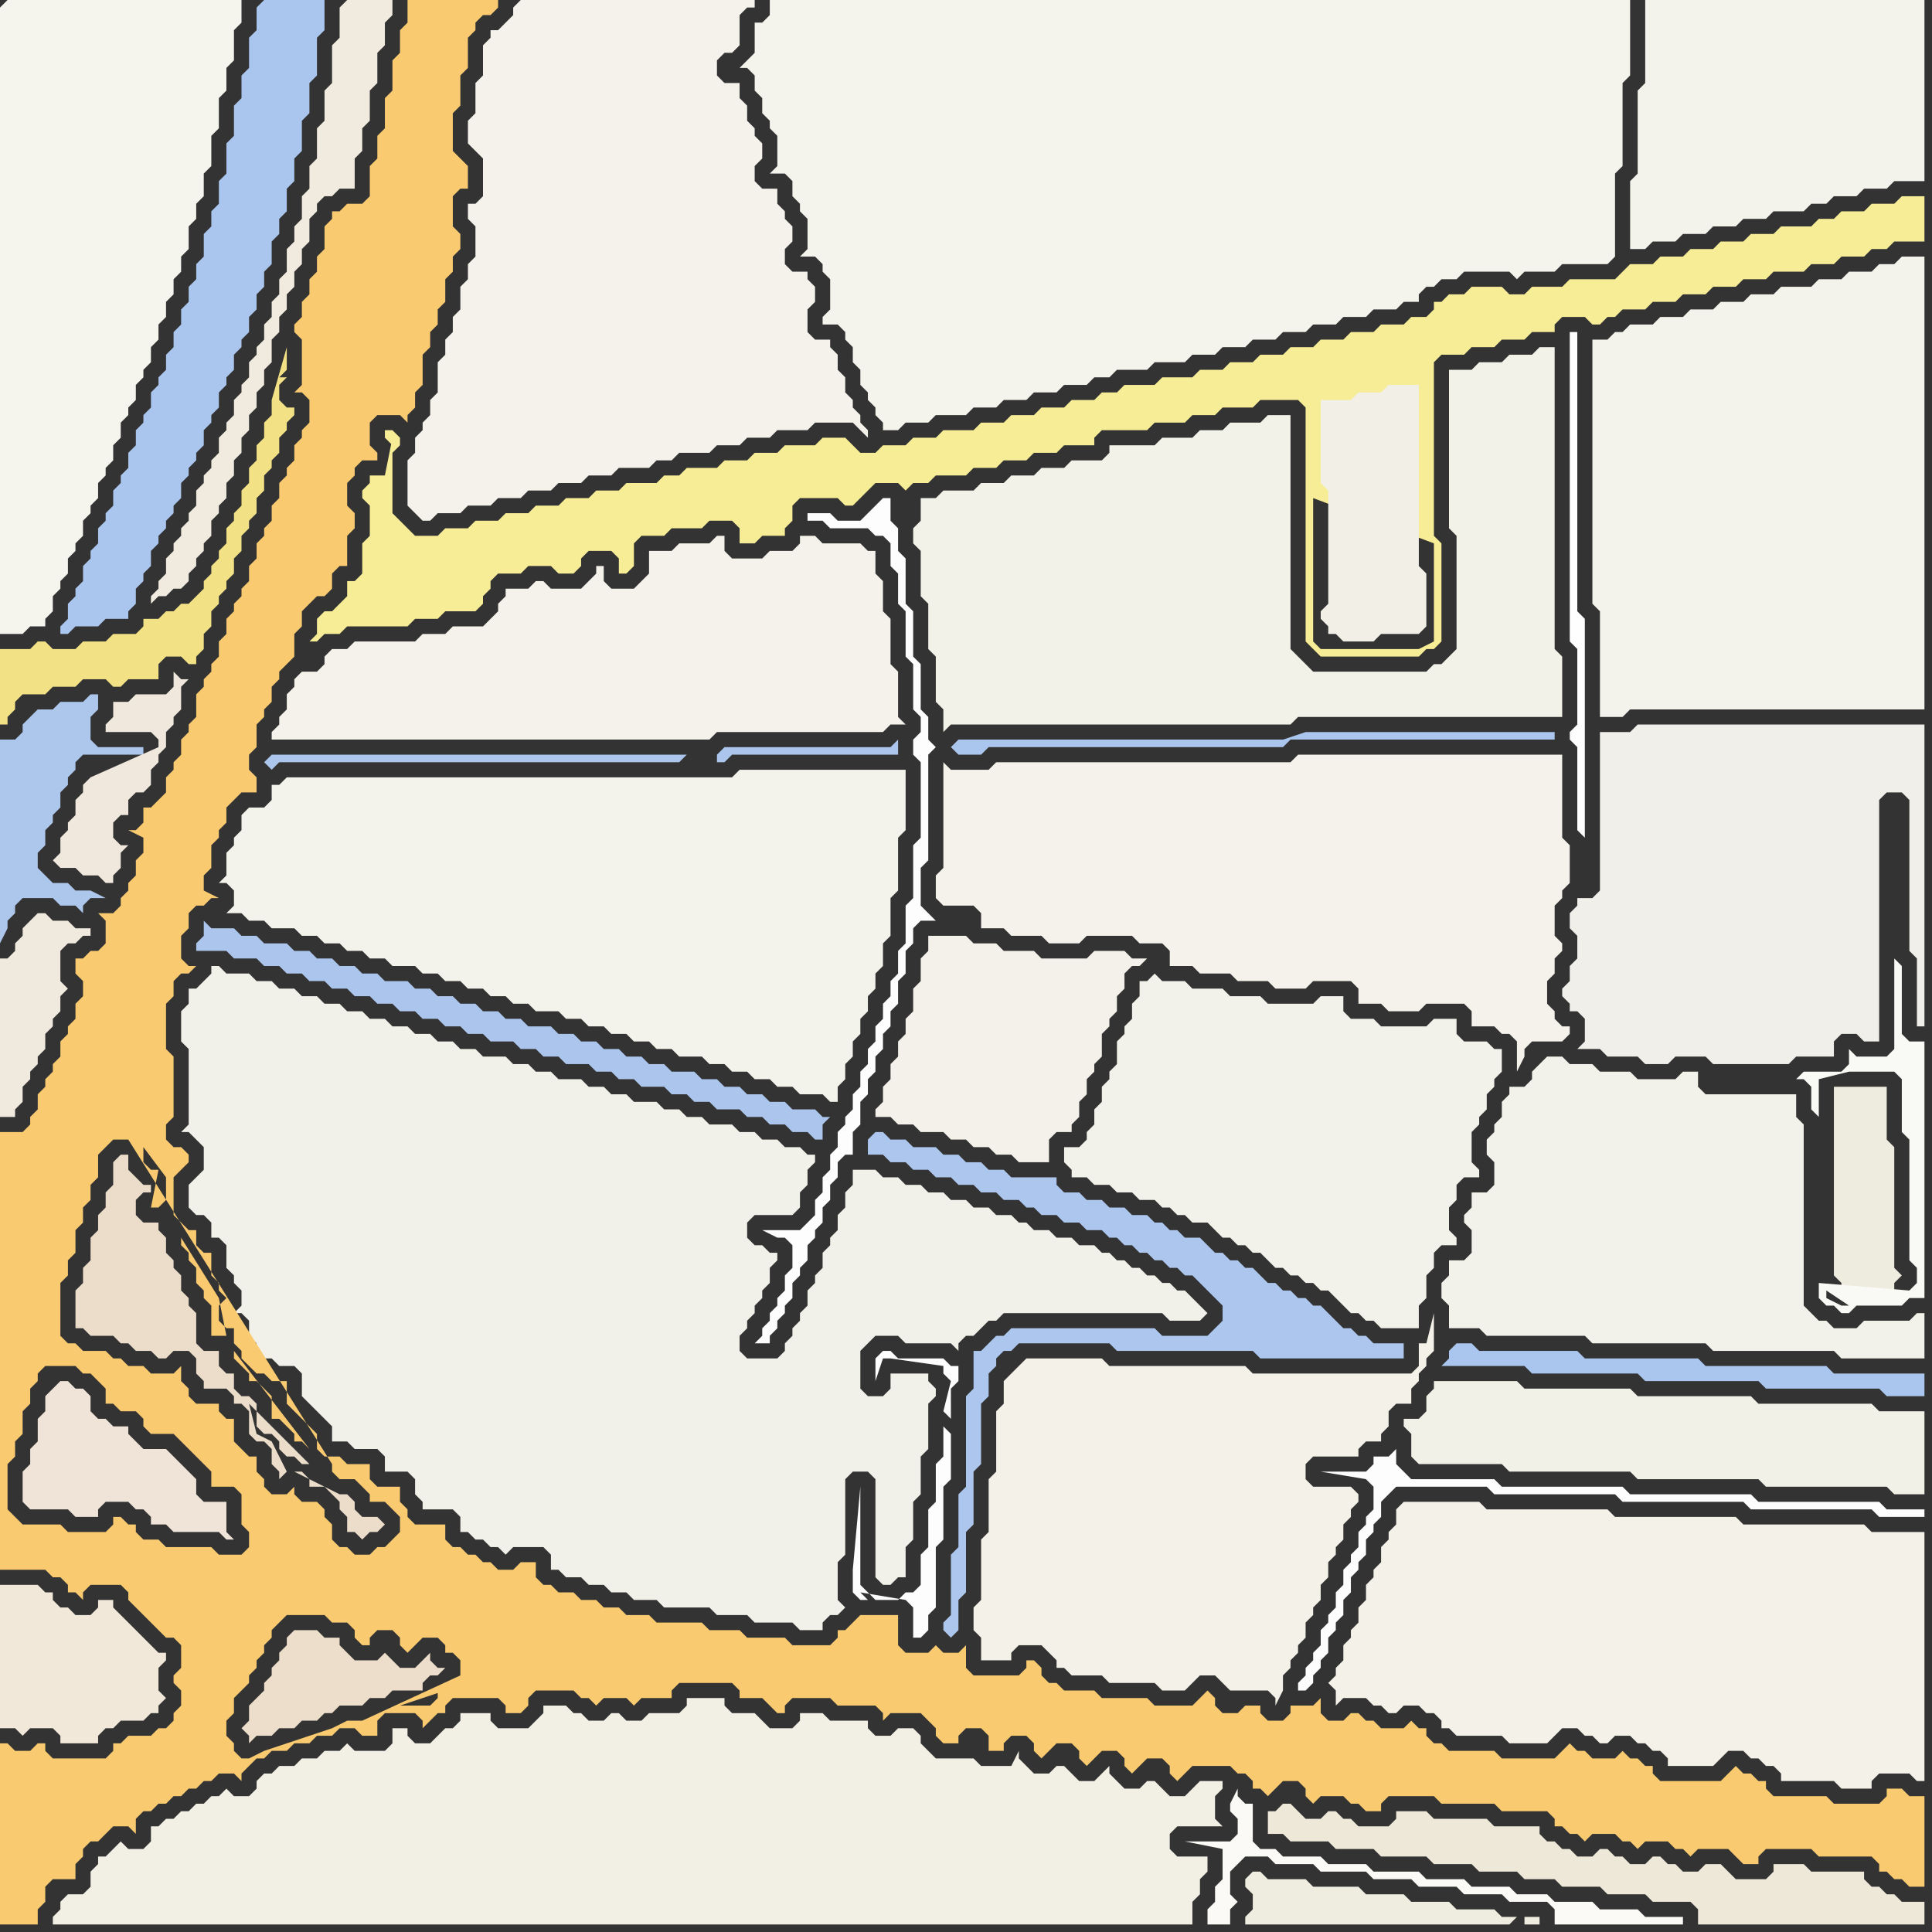 <svg width="256" height="256" xmlns="http://www.w3.org/2000/svg"><rect width="100%" height="100%" fill="#333333" stroke="none"/><script> 
var tempColor;
function hoverPath(evt){
obj = evt.target;
tempColor = obj.getAttribute("fill");
obj.setAttribute("fill","red");
//alert(tempColor);
//obj.setAttribute("stroke","red");}
function recoverPath(evt){
obj = evt.target;
obj.setAttribute("fill", tempColor);
//obj.setAttribute("stroke", tempColor);
}</script><path onmouseover="hoverPath(evt)" onmouseout="recoverPath(evt)" fill="rgb(242,239,229)" d="M  8,252l 0,1 -1,1 0,1 151,0 0,-3 1,-1 0,-2 1,-1 0,-2 -4,0 -1,-1 0,-2 1,-1 6,0 -1,-1 0,-3 1,-1 0,-1 -3,0 -1,1 0,0 -1,1 -2,0 -1,-1 -1,-1 -1,0 -1,1 -2,0 -1,-1 -1,-1 0,-1 -1,1 -1,1 -2,0 -1,-1 -1,-1 -1,0 -1,1 -2,0 -1,-1 -1,-1 0,-1 -1,2 -4,0 -1,-1 -5,0 -1,-1 -1,-1 0,-1 -1,-1 -2,0 -1,1 -2,0 -1,-1 0,-1 -5,0 -1,-1 -3,0 0,1 -1,1 -3,0 -1,-1 -1,-1 -3,0 -1,-1 0,-1 -5,0 0,1 -1,1 -4,0 -1,1 -2,0 -1,-1 -1,0 -1,1 -2,0 -1,-1 -1,0 -1,-1 -3,0 0,1 -1,1 -1,1 -4,0 -1,-1 0,-1 -4,0 0,1 -1,1 -1,0 -1,1 -1,1 -2,0 -1,-1 0,-1 -2,0 0,2 -1,1 -4,0 -1,-1 -1,1 -2,0 -1,1 -2,0 -1,1 -2,0 -1,1 -1,0 -1,1 0,1 -1,1 -2,0 -1,-1 -1,1 -1,0 -1,1 -1,0 -1,1 -1,0 -1,1 -1,0 -1,1 -1,0 0,2 -1,1 -2,0 -1,-1 -1,1 0,0 -1,1 -1,0 0,1 -1,1 0,2 -1,1 -2,0 -1,1 121,-20 -121,20Z"/>
<path onmouseover="hoverPath(evt)" onmouseout="recoverPath(evt)" fill="rgb(171,197,236)" d="M  28,123l 0,0 -1,-1 0,2 -1,1 0,1 4,0 1,1 3,0 1,1 2,0 1,1 2,0 1,1 2,0 1,1 2,0 1,1 2,0 1,1 2,0 1,1 2,0 1,1 2,0 1,1 2,0 1,1 2,0 1,1 3,0 1,1 2,0 1,1 2,0 1,1 3,0 1,1 2,0 1,1 2,0 1,1 3,0 1,1 2,0 1,1 2,0 1,1 3,0 1,1 2,0 1,1 2,0 1,1 2,0 1,1 1,0 0,-2 1,-1 -1,0 -1,-1 -3,0 -1,-1 -2,0 -1,-1 -2,0 -1,-1 -2,0 -1,-1 -2,0 -1,-1 -3,0 -1,-1 -2,0 -1,-1 -2,0 -1,-1 -2,0 -1,-1 -2,0 -1,-1 -2,0 -1,-1 -3,0 -1,-1 -2,0 -1,-1 -2,0 -1,-1 -2,0 -1,-1 -2,0 -1,-1 -2,0 -1,-1 -3,0 -1,-1 -2,0 -1,-1 -2,0 -1,-1 -2,0 -1,-1 -2,0 -1,-1 -3,0 -1,-1 -2,0 -1,-1Z"/>
<path onmouseover="hoverPath(evt)" onmouseout="recoverPath(evt)" fill="rgb(244,243,235)" d="M  37,104l -1,0 0,2 -1,1 -2,0 -1,1 0,2 -1,1 0,1 -1,1 0,3 -1,1 1,0 1,1 0,2 -1,1 2,0 1,1 2,0 1,1 3,0 1,1 2,0 1,1 2,0 1,1 2,0 1,1 2,0 1,1 3,0 1,1 2,0 1,1 2,0 1,1 2,0 1,1 2,0 1,1 2,0 1,1 3,0 1,1 2,0 1,1 2,0 1,1 2,0 1,1 2,0 1,1 2,0 1,1 3,0 1,1 2,0 1,1 2,0 1,1 2,0 1,1 2,0 1,1 3,0 1,1 1,0 0,-2 1,-1 0,-2 1,-1 0,-2 1,-1 0,-2 1,-1 0,-2 1,-1 0,-2 1,-1 0,-3 1,-1 0,-5 1,-1 0,-7 1,-1 0,-8 -22,0 -1,1 -59,0 -1,1Z"/>
<path onmouseover="hoverPath(evt)" onmouseout="recoverPath(evt)" fill="rgb(171,197,237)" d="M  91,100l -55,0 -1,1 1,1 0,0 1,-1 53,0 1,-1 4,0 0,1 1,0 1,-1 22,0 0,-2 -1,1 -22,0 -1,1Z"/>
<path onmouseover="hoverPath(evt)" onmouseout="recoverPath(evt)" fill="rgb(243,242,234)" d="M  151,132l 0,0 -1,1 0,2 -1,1 0,1 -1,1 0,3 -1,1 0,1 -1,1 0,2 -1,1 0,2 -1,1 0,1 -1,1 -2,0 0,2 1,1 0,1 2,0 1,1 2,0 1,1 2,0 1,1 2,0 1,1 1,0 1,1 1,0 1,1 2,0 1,1 1,1 1,0 1,1 1,0 1,1 1,0 1,1 1,1 1,0 1,1 1,0 1,1 1,0 1,1 1,0 3,3 1,0 1,1 1,0 1,1 5,0 0,-3 1,-1 0,-3 1,-1 0,-2 1,-1 2,0 0,-1 -1,-1 0,-3 1,-1 0,-2 1,-1 2,0 0,-1 -1,-1 0,-4 1,-1 0,-1 1,-1 0,-2 1,-1 0,-1 1,-1 0,-3 -1,0 -1,-1 -3,0 -1,-1 0,-2 -3,0 -1,1 -6,0 -1,-1 -3,0 -1,-1 0,-2 -3,0 -1,1 -6,0 -1,-1 -4,0 -1,-1 -4,0 -1,-1 -3,0 -1,-1 -1,1 -1,0Z"/>
<path onmouseover="hoverPath(evt)" onmouseout="recoverPath(evt)" fill="rgb(251,250,247)" d="M  166,240l 0,-1 -1,0 -1,-1 0,-1 -1,2 0,1 1,1 0,2 -1,1 -6,0 5,1 0,4 -1,1 0,2 -1,1 0,2 3,0 0,-2 1,-1 -1,-1 0,-3 1,-1 1,-1 3,0 1,1 5,0 1,1 6,0 1,1 5,0 1,1 5,0 1,1 5,0 1,1 5,0 1,1 0,2 17,0 0,-1 -5,0 -1,-1 -5,0 -1,-1 -5,0 -1,-1 -4,0 -1,-1 -5,0 -1,-1 -5,0 -1,-1 -6,0 -1,-1 -5,0 -1,-1 -5,0 -1,-1 -2,0 -1,-1Z"/>
<path onmouseover="hoverPath(evt)" onmouseout="recoverPath(evt)" fill="rgb(253,253,253)" d="M  185,192l 0,0 -1,1 -2,0 0,1 -1,1 -6,0 6,1 0,0 1,1 0,3 -1,1 0,1 -1,1 0,2 -1,1 0,1 -1,1 0,2 -1,1 0,2 -1,1 0,1 -1,1 0,2 -1,1 0,1 -1,1 0,1 -1,1 0,1 1,0 1,-1 0,-1 1,-1 0,-1 1,-1 0,-2 1,-1 0,-1 1,-1 0,-2 1,-1 0,-2 1,-1 0,-1 1,-1 0,-2 1,-1 0,-1 1,-1 0,-2 1,-1 1,-1 12,0 1,1 16,0 1,1 16,0 1,1 16,0 1,1 6,0 0,-1 -5,0 -1,-1 -16,0 -1,-1 -16,0 -1,-1 -16,0 -1,-1 -11,0 -1,-1 -1,-1Z"/>
<path onmouseover="hoverPath(evt)" onmouseout="recoverPath(evt)" fill="rgb(242,241,231)" d="M  191,183l -1,0 0,1 -1,1 0,2 -1,1 -2,0 0,1 1,1 0,3 1,1 11,0 1,1 16,0 1,1 16,0 1,1 16,0 1,1 4,0 0,-11 -6,0 -1,-1 -15,0 -1,-1 -15,0 -1,-1 -14,0 -1,-1Z"/>
<path onmouseover="hoverPath(evt)" onmouseout="recoverPath(evt)" fill="rgb(254,254,254)" d="M  209,44l -1,0 0,41 1,1 0,10 -1,1 0,1 1,1 0,11 1,1 0,-29 -1,-1Z"/>
<path onmouseover="hoverPath(evt)" onmouseout="recoverPath(evt)" fill="rgb(244,243,235)" d="M  214,44l -1,1 -2,0 0,35 1,1 0,14 3,0 1,-1 39,0 0,-60 -3,0 -1,1 -2,0 -1,1 -3,0 -1,1 -3,0 -1,1 -4,0 -1,1 -3,0 -1,1 -3,0 -1,1 -3,0 -1,1 -3,0 -1,1 -3,0 -1,1Z"/>
<path onmouseover="hoverPath(evt)" onmouseout="recoverPath(evt)" fill="rgb(240,239,233)" d="M  212,100l 0,18 -1,1 -2,0 0,1 -1,1 0,2 1,1 0,3 -1,1 0,2 -1,1 0,1 1,1 0,1 1,0 1,1 0,3 -1,1 3,0 1,1 4,0 1,1 3,0 1,-1 4,0 1,1 10,0 1,-1 5,0 0,-2 1,-1 2,0 1,1 2,0 0,-32 1,-1 2,0 1,1 0,20 1,1 0,9 1,0 0,-40 -38,0 -1,1 -4,0Z"/>
<path onmouseover="hoverPath(evt)" onmouseout="recoverPath(evt)" fill="rgb(245,244,237)" d="M  0,1l 0,83 3,0 1,-1 2,0 0,-1 1,-1 0,-2 1,-1 0,-1 1,-1 0,-2 1,-1 0,-1 1,-1 0,-2 1,-1 0,-1 1,-1 0,-2 1,-1 0,-1 1,-1 0,-2 1,-1 0,-2 1,-1 0,-1 1,-1 0,-2 1,-1 0,-1 1,-1 0,-2 1,-1 0,-2 1,-1 0,-2 1,-1 0,-2 1,-1 0,-2 1,-1 0,-3 1,-1 0,-2 1,-1 0,-3 1,-1 0,-4 1,-1 0,-4 1,-1 0,-3 1,-1 0,-4 1,-1 0,-3 -31,0 -1,1Z"/>
<path onmouseover="hoverPath(evt)" onmouseout="recoverPath(evt)" fill="rgb(241,232,218)" d="M  0,213l 0,16 2,0 1,1 1,-1 3,0 1,1 0,1 5,0 0,-1 1,-1 1,0 1,-1 3,0 1,-1 1,0 0,-1 1,-1 -1,-1 0,-3 1,-1 0,-1 -1,0 -2,-2 -1,-1 -1,-1 -1,-1 -1,-1 0,-1 -2,0 0,1 -1,1 -2,0 -1,-1 -1,0 -1,-1 0,-1 -1,0 -1,-1 -5,0Z"/>
<path onmouseover="hoverPath(evt)" onmouseout="recoverPath(evt)" fill="rgb(171,198,238)" d="M  34,1l 0,3 -1,1 0,4 -1,1 0,3 -1,1 0,4 -1,1 0,4 -1,1 0,3 -1,1 0,2 -1,1 0,3 -1,1 0,2 -1,1 0,2 -1,1 0,2 -1,1 0,2 -1,1 0,2 -1,1 0,1 -1,1 0,2 -1,1 0,1 -1,1 0,2 -1,1 0,2 -1,1 0,1 -1,1 0,2 -1,1 0,1 -1,1 0,2 -1,1 0,1 -1,1 0,2 -1,1 0,1 -1,1 0,2 -1,1 0,1 1,0 1,-1 3,0 1,-1 3,0 0,-1 1,-1 0,-2 1,-1 0,-1 1,-1 0,-2 1,-1 0,-1 1,-1 0,-1 1,-1 0,-1 1,-1 0,-2 1,-1 0,-1 1,-1 0,-1 1,-1 0,-2 1,-1 0,-1 1,-1 0,-2 1,-1 0,-1 1,-1 0,-2 1,-1 0,-1 1,-1 0,-2 1,-1 0,-2 1,-1 0,-2 1,-1 0,-3 1,-1 0,-2 1,-1 0,-3 1,-1 0,-3 1,-1 0,-4 1,-1 0,-4 1,-1 0,-5 1,-1 0,-4 -8,0 -1,1Z"/>
<path onmouseover="hoverPath(evt)" onmouseout="recoverPath(evt)" fill="rgb(241,235,223)" d="M  45,1l 0,4 -1,1 0,5 -1,1 0,4 -1,1 0,4 -1,1 0,3 -1,1 0,3 -1,1 0,2 -1,1 0,3 -1,1 0,2 -1,1 0,2 -1,1 0,2 -1,1 0,1 -1,1 0,2 -1,1 0,1 -1,1 0,2 -1,1 0,1 -1,1 0,2 -1,1 0,1 -1,1 0,1 -1,1 0,2 -1,1 0,1 -1,1 0,1 -1,1 0,1 -1,1 0,2 -1,1 0,1 -1,1 0,1 1,-1 1,0 1,-1 1,0 1,-1 0,-1 1,-1 0,-1 1,-1 0,-1 1,-1 0,-2 1,-1 0,-1 1,-1 0,-2 1,-1 0,-2 1,-1 0,-2 1,-1 0,-2 1,-1 0,-2 1,-1 0,-2 1,-1 0,-3 1,-1 0,-2 1,-1 0,-2 1,-1 0,-2 1,-1 0,-2 1,-1 0,-3 1,-1 0,-1 1,-1 1,0 1,-1 2,0 0,-4 1,-1 0,-3 1,-1 0,-4 1,-1 0,-4 1,-1 0,-3 1,-1 0,-2 -6,0 -1,1Z"/>
<path onmouseover="hoverPath(evt)" onmouseout="recoverPath(evt)" fill="rgb(247,237,150)" d="M  47,77l -1,0 0,2 -1,1 -1,1 -1,0 -1,1 0,2 -1,1 1,0 1,-1 2,0 1,-1 8,0 1,-1 3,0 1,-1 4,0 1,-1 0,-1 1,-1 0,-1 1,-1 3,0 1,-1 3,0 1,1 2,0 1,-1 0,-1 1,-1 3,0 1,1 0,2 1,0 1,-1 0,-3 1,-1 3,0 1,-1 4,0 1,-1 3,0 1,1 0,2 2,0 1,-1 3,0 0,-1 1,-1 0,-2 1,-1 5,0 1,1 1,0 1,-1 0,0 1,-1 1,-1 3,0 1,1 0,0 1,-1 2,0 1,-1 4,0 1,-1 3,0 1,-1 3,0 1,-1 3,0 1,-1 4,0 0,-1 1,-1 6,0 1,-1 4,0 1,-1 3,0 1,-1 4,0 1,-1 5,0 1,1 0,31 1,1 1,1 13,0 1,-1 1,0 1,-1 0,-13 -1,-1 0,-23 1,-1 3,0 1,-1 3,0 1,-1 3,0 1,-1 3,0 0,-1 1,-1 3,0 1,1 1,0 1,-1 1,0 1,-1 3,0 1,-1 3,0 1,-1 3,0 1,-1 3,0 1,-1 3,0 1,-1 4,0 1,-1 3,0 1,-1 3,0 1,-1 2,0 1,-1 4,0 0,-6 -3,0 -1,1 -3,0 -1,1 -3,0 -1,1 -2,0 -1,1 -4,0 -1,1 -3,0 -1,1 -3,0 -1,1 -3,0 -1,1 -3,0 -1,1 -3,0 -1,1 -1,1 -6,0 -1,1 -4,0 -1,1 -2,0 -1,-1 -4,0 -1,1 -2,0 -1,1 -1,0 0,1 -1,1 -2,0 -1,1 -3,0 -1,1 -3,0 -1,1 -3,0 -1,1 -3,0 -1,1 -3,0 -1,1 -3,0 -1,1 -3,0 -1,1 -4,0 -1,1 -4,0 -1,1 -2,0 -1,1 -3,0 -1,1 -3,0 -1,1 -3,0 -1,1 -3,0 -1,1 -4,0 -1,1 -3,0 -1,1 -3,0 -1,1 -2,0 -1,-1 -1,-1 -3,0 -1,1 -4,0 -1,1 -3,0 -1,1 -3,0 -1,1 -4,0 -1,1 -2,0 -1,1 -4,0 -1,1 -3,0 -1,1 -3,0 -1,1 -3,0 -1,1 -3,0 -1,1 -3,0 -1,1 -3,0 -1,1 -3,0 -1,-1 -1,-1 -1,-1 0,-8 1,-1 0,-1 -1,-1 -1,0 0,1 1,1 0,-1 -1,5 -2,0 0,1 -1,1 0,1 1,1 0,4 -1,1 0,4 -1,1 142,-28 -6,0 -1,1 -3,0 -1,1 -4,0 -1,1 0,0 16,-3 -142,28 126,-24 -126,24 143,-5 0,13 -2,1 -13,0 -1,-1 0,-19 16,6 -143,5Z"/>
<path onmouseover="hoverPath(evt)" onmouseout="recoverPath(evt)" fill="rgb(244,242,235)" d="M  68,1l 0,1 -1,1 -1,1 -1,0 0,1 -1,1 0,4 -1,1 0,4 -1,1 0,3 1,1 0,0 1,1 0,5 -1,1 -1,0 0,2 1,1 0,4 -1,1 0,2 -1,1 0,3 -1,1 0,2 -1,1 0,2 -1,1 0,4 -1,1 0,2 -1,1 0,1 -1,1 0,2 -1,1 0,6 1,1 1,1 1,0 1,-1 3,0 1,-1 3,0 1,-1 3,0 1,-1 3,0 1,-1 3,0 1,-1 3,0 1,-1 4,0 1,-1 2,0 1,-1 4,0 1,-1 3,0 1,-1 3,0 1,-1 4,0 1,-1 5,0 1,1 1,1 0,-1 -1,-1 0,-1 -1,-1 0,-1 -1,-1 0,-2 -1,-1 0,-2 -1,-1 0,-1 -2,0 -1,-1 0,-3 1,-1 0,-2 -1,-1 0,-1 -2,0 -1,-1 0,-2 1,-1 0,-2 -1,-1 0,-1 -1,-1 0,-2 -2,0 -1,-1 0,-2 1,-1 0,-2 -1,-1 0,-1 -1,-1 0,-2 -1,-1 0,-2 -2,0 -1,-1 0,-2 1,-1 1,0 1,-1 0,-4 1,-1 1,0 0,-1 -31,0 -1,1Z"/>
<path onmouseover="hoverPath(evt)" onmouseout="recoverPath(evt)" fill="rgb(242,241,233)" d="M  77,209l 0,0 1,1 2,0 1,1 2,0 1,1 3,0 1,1 6,0 1,1 4,0 1,1 5,0 1,1 3,0 0,-1 1,-1 1,0 1,-1 -1,-1 0,-5 1,-1 0,-10 1,-1 2,0 1,1 0,13 1,1 1,0 1,-1 1,0 0,-4 1,-1 0,-5 1,-1 0,-5 1,-1 0,-6 1,-1 0,-1 -1,-1 0,-1 -5,0 0,2 -1,1 -2,0 -1,-1 0,-5 1,-1 1,-1 3,0 1,1 6,0 1,1 0,-1 1,-1 1,0 1,-1 1,-1 1,0 1,-1 21,0 1,1 4,0 1,-1 -1,-1 0,0 -1,-1 -1,-1 -1,0 -1,-1 -1,0 -1,-1 -1,0 -1,-1 -1,0 -1,-1 -1,0 -1,-1 -1,0 -1,-1 -2,0 -1,-1 -2,0 -1,-1 -2,0 -1,-1 -1,0 -1,-1 -2,0 -1,-1 -2,0 -1,-1 -2,0 -1,-1 -2,0 -1,-1 -2,0 -1,-1 -2,0 -1,-1 -3,0 0,2 -1,1 0,2 -1,1 0,2 -1,1 0,1 -1,1 0,2 -1,1 0,1 -1,1 0,2 -1,1 0,1 -1,1 0,1 -1,1 0,1 -1,1 -4,0 -1,-1 0,-2 1,-1 0,-1 1,-1 0,-1 1,-1 0,-1 1,-1 0,-2 1,-1 0,-1 -1,0 -1,-1 -1,0 -1,-1 0,-2 1,-1 5,0 1,-1 0,-2 1,-1 0,-2 1,-1 0,-1 -1,0 -1,-1 -2,0 -1,-1 -2,0 -1,-1 -2,0 -1,-1 -3,0 -1,-1 -2,0 -1,-1 -2,0 -1,-1 -3,0 -1,-1 -2,0 -1,-1 -2,0 -1,-1 -3,0 -1,-1 -2,0 -1,-1 -2,0 -1,-1 -3,0 -1,-1 -2,0 -1,-1 -2,0 -1,-1 -2,0 -1,-1 -2,0 -1,-1 -2,0 -1,-1 -2,0 -1,-1 -2,0 -1,-1 -2,0 -1,-1 -2,0 -1,-1 -2,0 -1,-1 -3,0 -1,-1 -1,0 0,1 -1,1 -1,1 -1,0 0,2 -1,1 0,4 1,1 0,10 -1,1 1,0 1,1 1,1 0,3 -1,1 -1,1 0,3 1,1 1,0 1,1 0,2 1,0 1,1 0,3 1,1 0,1 1,1 0,2 -1,1 1,0 1,1 0,2 1,1 0,1 1,1 1,0 1,1 2,0 1,1 0,3 1,1 1,1 1,1 1,1 0,2 2,0 1,1 3,0 1,1 0,2 3,0 1,1 0,2 1,1 0,1 4,0 1,1 0,2 1,0 1,1 1,0 1,1 1,0 1,1 1,-1 4,0 1,1 0,2 1,0 1,1Z"/>
<path onmouseover="hoverPath(evt)" onmouseout="recoverPath(evt)" fill="rgb(244,243,236)" d="M  100,5l 0,2 -1,1 -1,1 1,0 1,1 0,2 1,1 0,2 1,1 0,1 1,1 0,4 -1,1 2,0 1,1 0,2 1,1 0,1 1,1 0,4 -1,1 2,0 1,1 0,1 1,1 0,4 -1,1 0,1 2,0 1,1 0,1 1,1 0,2 1,1 0,2 1,1 0,1 1,1 0,1 1,1 0,1 2,0 1,-1 3,0 1,-1 4,0 1,-1 3,0 1,-1 3,0 1,-1 3,0 1,-1 3,0 1,-1 2,0 1,-1 4,0 1,-1 4,0 1,-1 3,0 1,-1 3,0 1,-1 3,0 1,-1 3,0 1,-1 3,0 1,-1 3,0 1,-1 3,0 1,-1 2,0 0,-1 1,-1 1,0 1,-1 2,0 1,-1 6,0 1,1 1,-1 4,0 1,-1 6,0 1,-1 0,-11 1,-1 0,-11 1,-1 0,-10 -114,0 0,2 -1,1 -1,0Z"/>
<path onmouseover="hoverPath(evt)" onmouseout="recoverPath(evt)" fill="rgb(253,253,253)" d="M  125,189l 0,4 -1,1 0,5 -1,1 0,5 -1,1 0,4 -1,1 -1,0 -1,1 -3,0 -1,-1 -1,-1 0,-13 -1,11 0,3 1,1 1,0 -1,-1 6,1 1,1 0,4 1,0 1,-1 0,-2 1,-1 0,-8 1,-1 0,-7 1,-1 0,-6 -1,-1 1,-1 0,-4 1,-1 0,-2 -1,0 -1,-1 -6,0 -1,-1 -1,0 -1,1 0,3 1,-3 1,0 7,1 0,1 1,1 -1,4 1,1 -1,1Z"/>
<path onmouseover="hoverPath(evt)" onmouseout="recoverPath(evt)" fill="rgb(172,198,237)" d="M  133,177l -1,0 -1,1 -1,1 -1,0 0,5 -1,1 0,12 -1,1 0,7 -1,1 0,8 -1,1 0,1 1,1 0,0 1,-1 0,-4 1,-1 0,-8 1,-1 0,-7 1,-1 0,-8 1,-1 0,-3 1,-1 0,-1 1,-1 1,0 1,-1 12,0 1,1 18,0 1,1 19,0 0,-2 -4,0 -1,-1 -1,0 -1,-1 -1,0 -1,-1 -1,-1 -1,-1 -1,0 -1,-1 -1,0 -1,-1 -1,0 -1,-1 -1,0 -1,-1 -1,-1 -1,0 -1,-1 -1,0 -1,-1 -1,0 -1,-1 -1,-1 -2,0 -1,-1 -1,0 -1,-1 -1,0 -1,-1 -2,0 -1,-1 -2,0 -1,-1 -2,0 -1,-1 -2,0 -1,-1 0,-1 -6,0 -1,-1 -2,0 -1,-1 -2,0 -1,-1 -2,0 -1,-1 -3,0 -1,-1 -2,0 -1,-1 -1,0 -1,1 0,2 2,0 1,1 2,0 1,1 2,0 1,1 2,0 1,1 2,0 1,1 2,0 1,1 2,0 1,1 1,0 1,1 2,0 1,1 2,0 1,1 2,0 1,1 1,0 1,1 1,0 1,1 1,0 1,1 1,0 1,1 1,0 1,1 1,0 1,1 1,1 1,1 1,1 0,2 -1,1 -1,1 -6,0 -1,-1 -19,0 -1,1Z"/>
<path onmouseover="hoverPath(evt)" onmouseout="recoverPath(evt)" fill="rgb(243,241,232)" d="M  185,201l 0,1 -1,1 0,1 -1,1 0,2 -1,1 0,1 -1,1 0,2 -1,1 0,2 -1,1 0,1 -1,1 0,2 -1,1 0,1 -1,1 1,1 0,2 1,-1 3,0 1,1 1,0 1,1 1,0 1,-1 2,0 1,1 1,0 1,1 0,1 1,0 1,1 6,0 1,1 5,0 1,-1 0,0 1,-1 2,0 1,1 1,0 1,1 1,0 1,-1 2,0 1,1 1,0 1,1 1,0 1,1 0,1 6,0 1,-1 0,0 1,-1 2,0 1,1 1,0 1,1 1,0 1,1 0,1 7,0 1,1 4,0 0,-1 1,-1 4,0 1,1 1,0 0,-33 -7,0 -1,-1 -16,0 -1,-1 -16,0 -1,-1 -16,0 -1,-1 -10,0 -1,1Z"/>
<path onmouseover="hoverPath(evt)" onmouseout="recoverPath(evt)" fill="rgb(241,239,230)" d="M  188,65l 0,-14 -4,0 -1,1 -3,0 -1,1 -4,0 0,11 1,1 0,15 -1,1 0,1 1,1 0,1 1,0 1,1 4,0 1,-1 5,0 1,-1 0,-7 -1,-1Z"/>
<path onmouseover="hoverPath(evt)" onmouseout="recoverPath(evt)" fill="rgb(244,243,235)" d="M  220,0l -2,0 0,11 -1,1 0,11 -1,1 0,9 2,0 1,-1 3,0 1,-1 3,0 1,-1 3,0 1,-1 3,0 1,-1 4,0 1,-1 2,0 1,-1 3,0 1,-1 3,0 1,-1 4,0 0,-24Z"/>
<path onmouseover="hoverPath(evt)" onmouseout="recoverPath(evt)" fill="rgb(240,233,221)" d="M  4,122l 0,0 -1,1 0,1 -1,1 0,1 -1,1 -1,0 0,21 2,0 0,-1 1,-1 0,-2 1,-1 0,-1 1,-1 0,-1 1,-1 0,-2 1,-1 0,-1 1,-1 0,-2 1,-1 -1,-1 0,-4 1,-1 1,0 1,-1 1,0 0,-1 -2,0 -1,-1 -2,0 -1,-1 -1,0 -1,1Z"/>
<path onmouseover="hoverPath(evt)" onmouseout="recoverPath(evt)" fill="rgb(239,228,215)" d="M  7,184l 0,0 -1,1 0,2 -1,1 0,3 -1,1 0,2 -1,1 0,4 1,1 5,0 1,1 3,0 0,-1 1,-1 3,0 1,1 1,0 1,1 0,1 2,0 1,1 6,0 1,1 1,0 -1,-1 0,-4 -3,0 -1,-1 0,-2 -1,-1 -1,-1 -1,-1 -1,-1 -3,0 -1,-1 -1,-1 0,-1 -2,0 -1,-1 -1,0 -1,-1 0,-2 -1,-1 -1,0 -1,-1 -1,0 -1,1Z"/>
<path onmouseover="hoverPath(evt)" onmouseout="recoverPath(evt)" fill="rgb(249,202,112)" d="M  13,244l 0,0 1,-1 1,-1 2,0 1,1 0,-2 1,-1 1,0 1,-1 1,0 1,-1 1,0 1,-1 1,0 1,-1 1,0 1,-1 2,0 1,1 0,-1 1,-1 0,0 1,-1 1,0 1,-1 2,0 1,-1 2,0 1,-1 2,0 1,-1 2,0 1,1 2,0 0,-2 1,-1 4,0 1,1 0,1 1,-1 1,-1 1,0 0,-1 1,-1 6,0 1,1 0,1 2,0 1,-1 0,-1 1,-1 5,0 1,1 1,0 1,1 1,-1 3,0 1,1 1,-1 4,0 0,-1 1,-1 7,0 1,1 0,1 3,0 1,1 1,1 1,0 0,-1 1,-1 5,0 1,1 5,0 1,1 0,1 1,-1 4,0 1,1 1,1 0,1 1,1 2,0 0,-1 1,-1 2,0 1,1 0,2 2,0 0,-1 1,-1 2,0 1,1 0,1 1,1 1,-1 0,0 1,-1 2,0 1,1 0,1 1,1 1,-1 0,0 1,-1 2,0 1,1 0,1 1,1 1,-1 0,0 1,-1 2,0 1,1 0,1 1,1 1,-1 0,0 1,-1 5,0 1,1 1,0 1,1 0,1 1,0 1,1 1,-1 0,0 1,-1 2,0 1,1 0,1 1,1 1,-1 3,0 1,1 1,0 1,1 2,0 0,-1 1,-1 6,0 1,1 7,0 1,1 6,0 1,1 0,1 1,0 1,1 1,0 1,1 1,-1 3,0 1,1 1,0 1,1 1,-1 3,0 1,1 1,0 1,1 1,-1 4,0 1,1 1,1 2,0 0,-1 1,-1 6,0 1,1 7,0 1,1 0,1 1,0 1,1 1,0 1,1 2,0 0,-12 -2,0 -1,-1 -2,0 0,1 -1,1 -6,0 -1,-1 -7,0 -1,-1 0,-1 -1,0 -1,-1 -1,0 -1,-1 -1,1 0,0 -1,1 -8,0 -1,-1 0,-1 -1,0 -1,-1 -1,0 -1,-1 -1,1 -3,0 -1,-1 -1,0 -1,-1 -1,1 -1,1 -7,0 -1,-1 -6,0 -1,-1 -1,0 -1,-1 0,-1 -1,0 -1,-1 -1,1 -3,0 -1,-1 -1,0 -1,-1 -1,0 -1,1 -2,0 -1,-1 0,-2 -1,1 -3,0 0,1 -1,1 -2,0 -1,-1 0,-1 -2,0 -1,1 -2,0 -1,-1 0,-1 -1,-1 -1,1 -1,1 -5,0 -1,-1 -6,0 -1,-1 -4,0 -1,-1 -1,0 -1,-1 0,-1 -1,-1 -1,0 0,1 -1,1 -6,0 -1,-1 0,-3 -1,1 -2,0 -1,-1 -1,1 -3,0 -1,-1 0,-4 -5,0 -1,1 0,0 -1,1 -1,0 0,1 -1,1 -5,0 -1,-1 -5,0 -1,-1 -4,0 -1,-1 -6,0 -1,-1 -3,0 -1,-1 -2,0 -1,-1 -2,0 -1,-1 -2,0 -1,-1 -1,0 -1,-1 0,-2 -2,0 -1,1 -2,0 -1,-1 -1,0 -1,-1 -1,0 -1,-1 -1,0 -1,-1 0,-2 -4,0 -1,-1 0,-1 -1,-1 0,-2 -3,0 -1,-1 0,-2 -3,0 -1,-1 -2,0 -1,-1 0,-2 -1,-1 -1,-1 -1,-1 -1,-1 0,-3 -2,0 -1,-1 -1,0 -1,-1 -1,-1 0,-1 -1,-1 0,-2 -1,0 -1,-1 0,-2 1,-1 -1,-1 0,-1 -1,-1 0,-3 -1,0 -1,-1 0,-2 -1,0 -1,-1 -1,-1 0,-5 1,-1 1,-1 0,-1 -1,-1 -1,0 -1,-1 0,-2 1,-1 0,-8 -1,-1 0,-6 1,-1 0,-2 1,-1 1,0 1,-1 -1,0 -1,-1 0,-3 1,-1 0,-2 1,-1 1,0 1,-1 1,0 -2,-1 0,-2 1,-1 0,-3 1,-1 0,-1 1,-1 0,-2 1,-1 1,-1 2,0 0,-2 -1,-1 0,-2 1,-1 0,-3 1,-1 0,-1 1,-1 0,-2 1,-1 0,-1 1,-1 1,-1 0,-3 1,-1 0,-2 2,-2 1,0 1,-1 0,-2 1,-1 1,0 0,-4 1,-1 0,-2 -1,-1 0,-3 1,-1 0,-1 1,-1 2,0 0,-1 -1,-1 0,-3 1,-1 3,0 1,1 0,-1 1,-1 0,-2 1,-1 0,-4 1,-1 0,-2 1,-1 0,-2 1,-1 0,-3 1,-1 0,-2 1,-1 0,-2 -1,-1 0,-4 1,-1 1,0 0,-3 -1,-1 0,0 -1,-1 0,-5 1,-1 0,-4 1,-1 0,-4 1,-1 0,-1 1,-1 1,0 1,-1 0,-1 -12,0 0,3 -1,1 0,3 -1,1 0,4 -1,1 0,4 -1,1 0,3 -1,1 0,4 -1,1 -2,0 -1,1 -1,0 0,1 -1,1 0,3 -1,1 0,2 -1,1 0,2 -1,1 0,2 -1,1 0,1 1,1 0,6 -1,1 1,0 1,1 0,3 -1,1 0,1 -1,1 0,2 -1,1 0,1 -1,1 0,2 -1,1 0,2 -1,1 0,1 -1,1 0,2 -1,1 0,2 -1,1 0,1 -1,1 0,1 -1,1 0,2 -1,1 0,2 -1,1 0,1 -1,1 0,1 -1,1 0,3 -1,1 0,1 -1,1 0,2 -1,1 0,1 -1,1 0,2 -1,1 -1,1 -1,0 0,2 -1,1 -1,0 2,1 0,2 -1,1 0,2 -1,1 0,1 -1,1 0,1 -1,1 -2,0 1,1 0,3 -1,1 -1,0 -1,1 -1,0 0,2 1,1 0,2 -1,1 0,2 -1,1 0,1 -1,1 0,2 -1,1 0,1 -1,1 0,1 -1,1 0,2 -1,1 0,1 -1,1 -3,0 0,58 6,0 1,1 1,0 1,1 0,1 1,0 1,1 0,-1 1,-1 4,0 1,1 0,1 1,1 1,1 1,1 1,1 1,1 1,0 1,1 0,3 -1,1 0,1 1,1 0,2 -1,1 0,1 -1,1 -1,0 -1,1 -3,0 -1,1 -1,0 0,1 -1,1 -7,0 -1,-1 0,-1 -1,0 -1,1 -2,0 -1,-1 -1,0 0,24 5,0 0,-2 1,-1 0,-2 1,-1 3,0 0,-2 1,-1 0,-1 1,-1 1,0 -12,-44 0,-6 1,-1 0,-2 1,-1 0,-3 1,-1 0,-2 1,-1 0,-1 1,-1 4,0 1,1 1,0 1,1 1,1 0,2 1,0 1,1 2,0 1,1 0,1 1,1 3,0 1,1 1,1 1,1 1,1 1,1 0,2 3,0 1,1 0,4 1,1 0,2 -1,1 -3,0 -1,-1 -6,0 -1,-1 -2,0 -1,-1 0,-1 -1,0 -1,-1 -1,0 0,1 -1,1 -5,0 -1,-1 -5,0 -1,-1 -1,-1 12,44 27,-157 0,0 -27,157 9,-88 0,3 -1,1 -1,0 1,-5 -1,0 -1,-1 0,-2 3,4 -9,88 11,-80 0,1 1,1 0,1 1,1 0,2 1,1 0,1 1,1 0,4 2,0 -1,-5 -5,-8 -11,80 18,-65 0,1 2,2 0,1 1,0 1,1 1,1 0,3 1,0 1,1 1,1 0,1 1,0 1,1 -10,-13 -18,65 31,-50 0,1 1,1 2,0 1,1 1,1 0,1 2,0 1,1 1,1 0,2 -1,1 -1,1 -1,0 -1,1 -2,0 -1,-1 -1,0 -1,-1 0,-2 -1,-1 0,-1 -1,-1 -2,0 -1,-1 0,-1 -1,1 -2,0 -1,-1 0,-1 -1,-1 0,-2 -1,0 -1,-1 -1,-1 0,-3 -1,0 -1,-1 0,-1 -3,0 -1,-1 0,-1 -1,-1 0,-2 -1,1 -3,0 -1,-1 -2,0 -1,-1 -1,0 -1,-1 -3,0 -1,-1 -1,0 -1,-1 0,-7 1,-1 0,-2 1,-1 0,-3 1,-1 0,-2 1,-1 0,-2 1,-1 0,-3 1,-1 1,-1 2,0 27,43 -31,50 46,-20 -1,0 0,1 -1,1 -4,0 6,-2 -46,20 35,-16 -2,0 -2,1 -3,1 -3,1 -3,1 -2,1 -1,0 -1,-1 0,-1 -1,-1 0,-2 1,-1 0,-2 1,-1 1,-1 0,-1 1,-1 0,-1 1,-1 0,-1 1,-1 0,-1 1,-1 1,-1 5,0 1,1 2,0 1,1 0,1 1,1 1,0 0,-1 1,-1 2,0 1,1 0,1 1,1 1,-1 0,0 1,-1 2,0 1,1 0,1 1,0 1,1 0,2 -13,6 -35,16Z"/>
<path onmouseover="hoverPath(evt)" onmouseout="recoverPath(evt)" fill="rgb(243,226,133)" d="M  19,90l 2,0 0,-2 1,-1 2,0 1,1 1,0 0,-1 1,-1 0,-2 1,-1 0,-2 1,-1 0,-1 1,-1 0,-1 1,-1 0,-2 1,-1 0,-2 1,-1 0,-1 1,-1 0,-2 1,-1 0,-2 1,-1 0,-1 1,-1 0,-2 1,-1 0,-1 1,-1 0,-1 -1,0 -1,-1 0,-2 1,-1 -1,0 1,-1 0,-3 -2,7 0,2 -1,1 0,2 -1,1 0,2 -1,1 0,2 -1,1 0,2 -1,1 0,1 -1,1 0,2 -1,1 0,1 -1,1 0,1 -1,1 0,1 -1,1 -1,1 -1,0 -1,1 -1,0 -1,1 -2,0 0,1 -1,1 -3,0 -1,1 -3,0 -1,1 -3,0 -1,-1 -1,0 -1,1 -4,0 0,10 1,0 0,-1 1,-1 0,-1 1,-1 3,0 1,-1 3,0 1,-1 3,0 1,1 1,0 1,-1Z"/>
<path onmouseover="hoverPath(evt)" onmouseout="recoverPath(evt)" fill="rgb(243,242,233)" d="M  123,66l -1,0 0,3 -1,1 0,2 1,1 0,6 1,1 0,6 1,1 0,6 1,1 0,3 1,-1 45,0 1,-1 35,0 0,-8 -1,-1 0,-40 -2,0 -1,1 -3,0 -1,1 -3,0 -1,1 -3,0 0,21 1,1 0,15 -1,1 -1,1 -1,0 -1,1 -15,0 -1,-1 -1,-1 -1,-1 0,-31 -3,0 -1,1 -4,0 -1,1 -3,0 -1,1 -4,0 -1,1 -6,0 0,1 -1,1 -4,0 -1,1 -3,0 -1,1 -3,0 -1,1 -3,0 -1,1 -4,0 -1,1Z"/>
<path onmouseover="hoverPath(evt)" onmouseout="recoverPath(evt)" fill="rgb(243,241,233)" d="M  123,126l 0,0 -1,1 0,3 -1,1 0,3 -1,1 0,2 -1,1 0,2 -1,1 0,2 -1,1 0,2 -1,1 0,1 2,0 1,1 2,0 1,1 3,0 1,1 2,0 1,1 2,0 1,1 2,0 1,1 4,0 0,-3 1,-1 2,0 0,-1 1,-1 0,-2 1,-1 0,-2 1,-1 0,-1 1,-1 0,-3 1,-1 0,-1 1,-1 0,-2 1,-1 0,-2 1,-1 1,0 1,-1 -2,0 -1,-1 -4,0 -1,1 -6,0 -1,-1 -4,0 -1,-1 -3,0 -1,-1 -5,0Z"/>
<path onmouseover="hoverPath(evt)" onmouseout="recoverPath(evt)" fill="rgb(253,253,253)" d="M  124,122l 0,0 -1,-1 -1,-1 0,-5 1,-1 0,-14 1,-1 -1,-1 0,-3 -1,-1 0,-6 -1,-1 0,-6 -1,-1 0,-6 -1,-1 0,-3 -1,-1 0,-3 -1,0 -1,1 0,0 -1,1 -1,1 -3,0 -1,-1 -3,0 0,1 2,0 1,1 5,0 1,1 1,0 1,1 0,3 1,1 0,4 1,1 0,6 1,1 0,6 1,1 0,2 -1,1 0,2 1,1 0,10 -1,1 0,7 -1,1 0,5 -1,1 0,3 -1,1 0,2 -1,1 0,2 -1,1 0,2 -1,1 0,2 -1,1 0,2 -1,1 0,2 -1,1 0,1 -1,1 0,2 -1,1 0,2 -1,1 0,2 -1,1 0,2 -1,1 -1,1 -5,0 2,1 1,0 1,1 0,3 -1,1 0,2 -1,1 0,1 -1,1 0,1 -1,1 0,1 -1,1 2,0 0,-1 1,-1 0,-1 1,-1 0,-1 1,-1 0,-2 1,-1 0,-1 1,-1 0,-2 1,-1 0,-1 1,-1 0,-2 1,-1 0,-2 1,-1 0,-2 1,-1 1,0 0,-3 1,-1 0,-3 1,-1 0,-2 1,-1 0,-2 1,-1 0,-2 1,-1 0,-2 1,-1 0,-3 1,-1 0,-3 1,-1 0,-2 1,-1Z"/>
<path onmouseover="hoverPath(evt)" onmouseout="recoverPath(evt)" fill="rgb(243,241,232)" d="M  134,182l 0,0 -1,1 0,3 -1,1 0,8 -1,1 0,7 -1,1 0,8 -1,1 0,3 1,1 0,3 4,0 0,-1 1,-1 3,0 1,1 1,1 0,1 1,0 1,1 4,0 1,1 6,0 1,1 3,0 1,-1 0,0 1,-1 2,0 1,1 1,1 5,0 1,1 0,1 1,-2 0,-2 1,-1 0,-1 1,-1 0,-1 1,-1 0,-2 1,-1 0,-1 1,-1 0,-2 1,-1 0,-2 1,-1 0,-1 1,-1 0,-2 1,-1 0,-1 1,-1 0,-1 -1,-1 -5,0 -1,-1 0,-2 1,-1 6,0 0,-1 1,-1 2,0 0,-1 1,-1 0,-2 1,-1 2,0 0,-2 1,-1 0,-1 1,-1 0,-1 1,-1 0,-5 -1,4 -1,0 0,3 -1,1 -21,0 -1,-1 -18,0 -1,-1 -10,0 -2,2Z"/>
<path onmouseover="hoverPath(evt)" onmouseout="recoverPath(evt)" fill="rgb(238,237,223)" d="M  201,254l -2,0 -1,-1 -5,0 -1,-1 -5,0 -1,-1 -5,0 -1,-1 -6,0 -1,-1 -5,0 -1,-1 -1,0 -1,1 0,1 1,1 0,2 -1,1 0,1 35,0 1,-1 1,1 2,0 0,-1 -2,0 0,1 -1,-1Z"/>
<path onmouseover="hoverPath(evt)" onmouseout="recoverPath(evt)" fill="rgb(243,242,234)" d="M  204,141l 0,0 -1,1 0,1 -1,1 -2,0 0,1 -1,1 0,2 -1,1 0,1 -1,1 0,2 1,1 0,3 -1,1 -2,0 0,2 -1,1 0,1 1,1 0,3 -1,1 -2,0 0,2 -1,1 0,2 1,1 0,3 4,0 1,1 13,0 1,1 15,0 1,1 16,0 1,1 11,0 0,-6 -1,0 -1,1 -6,0 -1,1 -3,0 -1,-1 -1,0 -1,-1 -1,-1 0,-24 -1,-1 0,-3 -12,0 -1,-1 0,-2 -2,0 -1,1 -5,0 -1,-1 -4,0 -1,-1 -3,0 -1,-1 -2,0 -1,1Z"/>
<path onmouseover="hoverPath(evt)" onmouseout="recoverPath(evt)" fill="rgb(238,232,217)" d="M  210,250l 2,0 1,1 5,0 1,1 5,0 1,1 0,2 30,0 0,-3 -3,0 -1,-1 -1,0 -1,-1 -1,0 -1,-1 0,-1 -7,0 -1,-1 -4,0 0,1 -1,1 -4,0 -1,-1 -1,-1 -2,0 -1,1 -2,0 -1,-1 -1,0 -1,-1 -1,0 -1,1 -2,0 -1,-1 -1,0 -1,-1 -1,0 -1,1 -2,0 -1,-1 -1,0 -1,-1 -1,0 -1,-1 0,-1 -6,0 -1,-1 -7,0 -1,-1 -4,0 0,1 -1,1 -4,0 -1,-1 -1,0 -1,-1 -1,0 -1,1 -2,0 -1,-1 -1,-1 -1,0 -1,1 -1,0 0,3 2,0 1,1 5,0 1,1 5,0 1,1 6,0 1,1 5,0 1,1 5,0 1,1 4,0 1,1Z"/>
<path onmouseover="hoverPath(evt)" onmouseout="recoverPath(evt)" fill="rgb(238,235,223)" d="M  243,146l 0,23 1,1 0,1 7,0 0,-1 1,-1 -1,-1 0,-16 -1,-1 0,-7 -7,0Z"/>
<path onmouseover="hoverPath(evt)" onmouseout="recoverPath(evt)" fill="rgb(173,198,236)" d="M  4,95l 0,0 -1,1 0,1 -1,1 -2,0 0,27 1,-2 0,-1 1,-1 0,-1 1,-1 4,0 1,1 2,0 1,1 0,-1 1,-1 2,0 -2,-1 -2,0 -1,-1 -2,0 -1,-1 -1,-1 0,-2 1,-1 0,-2 1,-1 0,-1 1,-1 0,-2 1,-1 0,-1 1,-1 0,-1 1,-1 8,0 0,-1 -6,0 -1,-1 0,-3 1,-1 0,-2 -1,0 -1,1 -3,0 -1,1 -2,0 -1,1Z"/>
<path onmouseover="hoverPath(evt)" onmouseout="recoverPath(evt)" fill="rgb(240,232,220)" d="M  12,103l 0,0 -1,1 0,1 -1,1 0,2 -1,1 0,1 -1,1 0,2 -1,1 1,1 2,0 1,1 2,0 1,1 1,0 0,-1 1,-1 0,-2 1,-1 -1,0 -1,-1 0,-2 1,-1 1,0 0,-2 1,-1 1,0 1,-1 0,-2 1,-1 0,-1 1,-1 0,-2 1,-1 0,-1 1,-1 0,-3 1,-1 -1,0 -1,-1 0,2 -1,1 -4,0 -1,1 -2,0 0,2 -1,1 0,1 6,0 1,1 0,1 -9,4 7,-1 0,0 -7,1Z"/>
<path onmouseover="hoverPath(evt)" onmouseout="recoverPath(evt)" fill="rgb(236,221,203)" d="M  39,195l 1,0 1,1 0,1 2,0 1,1 1,1 0,1 1,1 0,2 1,0 1,1 1,-1 1,0 1,-1 -1,-1 -2,0 -1,-1 0,-1 -1,-1 -1,0 -6,-3 2,-1 -1,0 -1,-1 -1,0 -1,-1 0,-1 -1,-1 -1,0 -1,-1 0,-3 -1,-1 -1,0 -1,-1 0,-2 -1,0 -1,-1 0,-2 -2,0 -1,-1 0,-4 -1,-1 0,-1 -1,-1 0,-2 -1,-1 0,-1 -1,-1 0,-2 -1,-1 0,-1 -2,0 -1,-1 0,-2 1,-1 1,0 0,-1 -1,0 -2,-2 0,-2 -1,0 -1,1 0,3 -1,1 0,2 -1,1 0,2 -1,1 0,3 -1,1 0,2 -1,1 0,5 1,0 1,1 3,0 1,1 1,0 1,1 2,0 1,1 1,0 1,-1 2,0 1,1 0,2 1,1 0,1 3,0 1,1 0,1 1,0 1,1 0,3 1,1 1,0 1,1 0,2 1,1 0,1 1,-1 0,0 -2,-4 0,0 -2,-1 -1,-4 8,8 -2,1Z"/>
<path onmouseover="hoverPath(evt)" onmouseout="recoverPath(evt)" fill="rgb(237,222,204)" d="M  38,218l -1,1 0,1 -1,1 0,1 -1,1 0,1 -1,1 -1,1 0,2 -1,1 1,1 0,1 1,-1 2,0 1,-1 2,0 1,-1 2,0 1,-1 1,0 1,-1 3,0 1,-1 2,0 1,-1 4,0 0,-1 1,-1 1,0 1,-1 -1,0 -1,-1 0,-1 -2,2 -2,0 -1,-1 -1,-1 0,0 -1,1 -3,0 -1,-1 -1,-1 0,-1 -2,0 -1,-1 -3,0 -1,1Z"/>
<path onmouseover="hoverPath(evt)" onmouseout="recoverPath(evt)" fill="rgb(244,242,234)" d="M  43,87l 0,1 -1,1 -2,0 -1,1 0,1 -1,1 0,2 -1,1 0,1 -1,1 0,1 58,0 1,-1 22,0 1,-1 2,0 -1,-1 0,-6 -1,-1 0,-6 -1,-1 0,-4 -1,-1 0,-3 -1,0 -1,-1 -5,0 -1,-1 -2,0 0,1 -1,1 -3,0 -1,1 -4,0 -1,-1 0,-2 -1,0 -1,1 -4,0 -1,1 -3,0 0,3 -1,1 -1,1 -3,0 -1,-1 0,-2 -1,0 0,1 -2,2 -4,0 -1,-1 -1,0 -1,1 -3,0 0,1 -1,1 0,1 -1,1 -1,1 -4,0 -1,1 -3,0 -1,1 -8,0 -1,1 -2,0 -1,1Z"/>
<path onmouseover="hoverPath(evt)" onmouseout="recoverPath(evt)" fill="rgb(171,198,238)" d="M  126,99l 1,1 3,0 1,-1 39,0 1,-1 35,0 0,-1 -33,0 -3,1 -43,0 -1,1Z"/>
<path onmouseover="hoverPath(evt)" onmouseout="recoverPath(evt)" fill="rgb(244,242,234)" d="M  126,102l 0,0 -1,-1 0,14 -1,1 0,3 1,1 4,0 1,1 0,2 3,0 1,1 4,0 1,1 4,0 1,-1 6,0 1,1 3,0 1,1 0,2 3,0 1,1 4,0 1,1 4,0 1,1 4,0 1,-1 5,0 1,1 0,2 3,0 1,1 4,0 1,-1 5,0 1,1 0,2 3,0 1,1 1,0 1,1 0,4 1,-2 0,-1 1,-1 4,0 1,-1 0,-1 -1,0 -1,-1 0,-1 -1,-1 0,-3 1,-1 0,-2 1,-1 0,-1 -1,-1 0,-4 1,-1 0,-1 1,-1 0,-5 -1,-1 0,-11 -35,0 -1,1 -39,0 -1,1Z"/>
<path onmouseover="hoverPath(evt)" onmouseout="recoverPath(evt)" fill="rgb(171,198,238)" d="M  192,179l 0,1 -1,1 11,0 1,1 14,0 1,1 15,0 1,1 15,0 1,1 5,0 0,-3 -12,0 -1,-1 -16,0 -1,-1 -15,0 -1,-1 -13,0 -1,-1 -2,0 -1,1Z"/>
<path onmouseover="hoverPath(evt)" onmouseout="recoverPath(evt)" fill="rgb(249,249,245)" d="M  241,170l 0,2 1,1 1,0 1,1 1,0 1,-1 6,0 1,-1 2,0 0,-34 -2,0 -1,-1 0,-9 -1,-1 0,12 -1,1 -4,0 -1,-1 0,2 -1,1 -5,0 -1,1 1,0 1,1 0,3 1,1 0,-5 4,-1 6,0 1,1 0,7 1,1 0,16 1,1 0,2 -1,1 -12,-1 4,3 -1,0 -2,-1 0,-1 3,2 -4,-3Z"/>
</svg>